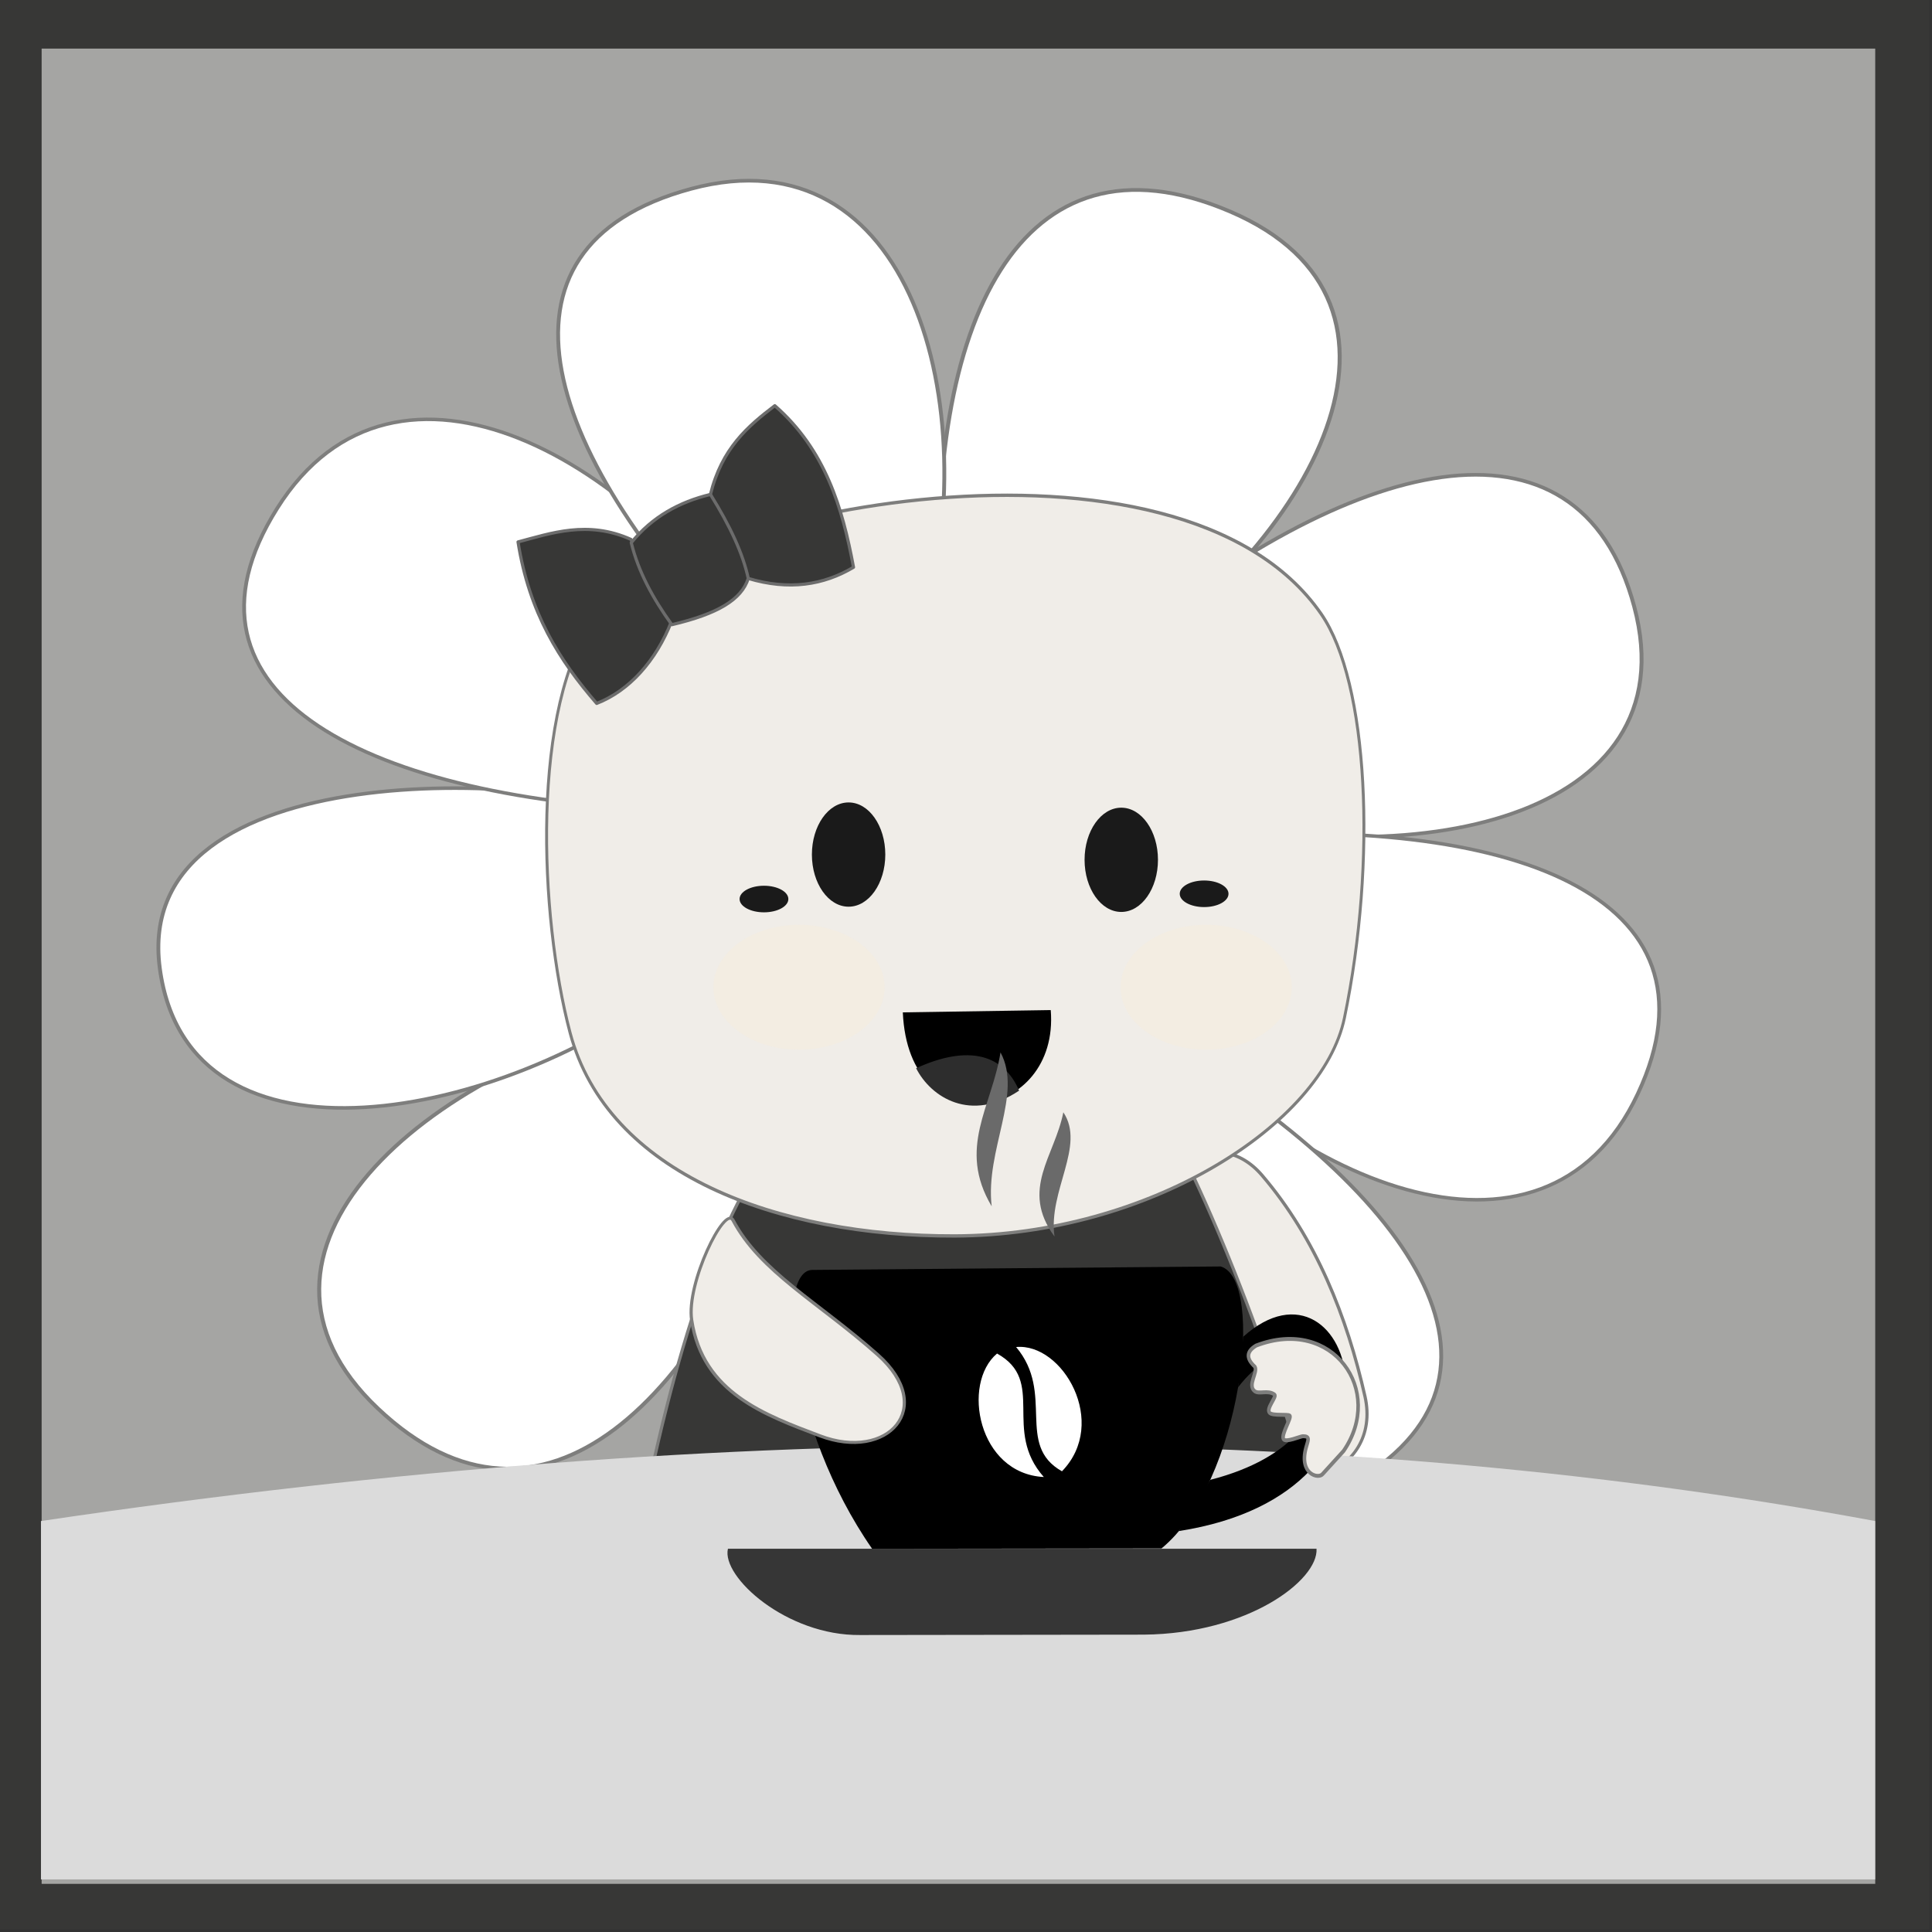 <?xml version="1.0" encoding="UTF-8" standalone="no"?>
<!DOCTYPE svg PUBLIC "-//W3C//DTD SVG 1.1//EN" "http://www.w3.org/Graphics/SVG/1.1/DTD/svg11.dtd">
<svg width="100%" height="100%" viewBox="0 0 309 309" version="1.1" xmlns="http://www.w3.org/2000/svg" xmlns:xlink="http://www.w3.org/1999/xlink" xml:space="preserve" xmlns:serif="http://www.serif.com/" style="fill-rule:evenodd;clip-rule:evenodd;stroke-linecap:round;stroke-linejoin:round;stroke-miterlimit:1.5;">
    <rect x="0" y="0" width="309" height="309" fill="#333333" stroke="none"/>
    <g transform="matrix(1,0,0,1,-4143.62,-1435.9)">
        <g transform="matrix(1.277,0,0,1,-526.735,375.33)">
            <g transform="matrix(1,0,0,1,521.443,-663.265)">
                <g transform="matrix(1,0,0,1,-1570.12,663.265)">
                    <g transform="matrix(0.783,0,0,1,1289.71,-438.038)">
                        <g transform="matrix(0.653,0,0,0.713,2993.44,1314.24)">
                            <rect x="2096.89" y="258.409" width="473.052" height="432.928" style="fill:rgb(55,55,54);"/>
                        </g>
                        <g transform="matrix(0.62,0,0,0.678,3069.62,1331.18)">
                            <rect x="2096.89" y="258.409" width="473.052" height="432.928" style="fill:rgb(165,165,163);"/>
                        </g>
                    </g>
                    <g transform="matrix(1,0,0,1,262.169,0.151)">
                        <g>
                            <g transform="matrix(0.83,0,0,0.983,3851.51,694.948)">
                                <g transform="matrix(0.76,0.643,-0.65,0.766,534.577,-421.334)">
                                    <path d="M826,472L852,464C862.064,427.139 851.345,385.021 817.11,394.431C783.225,403.745 793.858,438.071 826,472Z" style="fill:white;stroke:rgb(126,126,125);stroke-width:0.61px;"/>
                                </g>
                                <g transform="matrix(-0.026,1,-1,-0.026,1375.88,-336.338)">
                                    <path d="M826,472L852,464C862.064,427.139 851.345,385.021 817.11,394.431C783.225,403.745 793.858,438.071 826,472Z" style="fill:white;stroke:rgb(126,126,125);stroke-width:0.59px;"/>
                                </g>
                                <g transform="matrix(-0.627,0.779,-0.779,-0.627,1780.34,160.505)">
                                    <path d="M826,472L852,464C862.064,427.139 851.345,385.021 817.11,394.431C783.225,403.745 793.858,438.071 826,472Z" style="fill:white;stroke:rgb(126,126,125);stroke-width:0.57px;"/>
                                </g>
                                <g transform="matrix(-0.971,0.238,-0.238,-0.971,1803,802.822)">
                                    <path d="M826,472L852,464C862.064,427.139 851.345,385.021 817.11,394.431C783.225,403.745 793.858,438.071 826,472Z" style="fill:white;stroke:rgb(126,126,125);stroke-width:0.58px;"/>
                                </g>
                                <g transform="matrix(-0.486,-0.874,0.874,-0.486,822.997,1506.8)">
                                    <path d="M826,472L852,464C862.064,427.139 851.345,385.021 817.11,394.431C783.225,403.745 793.858,438.071 826,472Z" style="fill:white;stroke:rgb(126,126,125);stroke-width:0.61px;"/>
                                </g>
                                <g transform="matrix(0.144,-0.99,0.99,0.144,229.56,1281.48)">
                                    <path d="M826,472L852,464C857.192,448.406 851.345,385.021 817.11,394.431C783.225,403.745 800.221,449.345 826,472Z" style="fill:white;stroke:rgb(126,126,125);stroke-width:0.58px;"/>
                                </g>
                                <g transform="matrix(0.715,-0.7,0.7,0.715,-104.921,744.477)">
                                    <path d="M826,472L852,464C862.064,427.139 851.345,385.021 817.11,394.431C783.225,403.745 793.858,438.071 826,472Z" style="fill:white;stroke:rgb(126,126,125);stroke-width:0.57px;"/>
                                </g>
                                <g transform="matrix(0.968,-0.006,0.005,1,24.943,12.985)">
                                    <path d="M826,472L852.853,466.484C862.917,429.623 851.345,385.021 817.11,394.431C783.225,403.745 793.858,438.071 826,472Z" style="fill:white;stroke:rgb(126,126,125);stroke-width:0.6px;"/>
                                </g>
                            </g>
                            <g transform="matrix(0.845,0,0,1.08,3848.69,647.866)">
                                <path d="M815,633L841,636C841.891,642.733 841.493,648.694 840,654C839.17,656.951 832.013,657.947 829,655C822.576,648.716 817.832,641.428 815,633Z" style="fill:rgb(240,237,232);stroke:rgb(126,126,125);stroke-width:0.46px;"/>
                            </g>
                            <g transform="matrix(-0.845,0,0,1.08,5289.33,647.866)">
                                <path d="M815,633L841,636C841.891,642.733 841.493,648.694 840,654C839.17,656.951 832.013,657.947 829,655C822.576,648.716 817.832,641.428 815,633Z" style="fill:rgb(240,237,232);stroke:rgb(126,126,125);stroke-width:0.46px;"/>
                            </g>
                            <g transform="matrix(-0.465,-0.813,0.683,-0.637,4577.33,2306.03)">
                                <path d="M799,577C812.522,580.541 822.043,582.361 832,585C841.577,587.539 841.144,600.204 830,601C816.828,601.941 803.88,598.796 792,594C780.151,589.217 785.284,573.408 799,577Z" style="fill:rgb(240,237,232);stroke:rgb(126,126,125);stroke-width:0.48px;"/>
                            </g>
                            <g transform="matrix(0.835,0,0,1.06,3855.11,662.741)">
                                <path d="M816.604,554.905C807.497,571.592 800.732,602.717 798,625C808.708,635.846 873.248,643.625 906,625C904.028,602.124 891.739,568.862 883.388,551.343C858.012,551.609 847.09,550.665 816.604,554.905Z" style="fill:rgb(55,55,54);stroke:rgb(126,126,125);stroke-width:0.47px;"/>
                            </g>
                            <g transform="matrix(0.558,0.131,-0.118,0.823,4055.82,604.396)">
                                <path d="M939.981,524.238C929.179,543.251 939.582,582.67 950.837,603.401C964.6,628.75 1004.07,634.563 1042.44,628.357C1084.66,621.529 1117.87,594.638 1118.42,573.869C1119.24,543.226 1110.29,509.981 1097.33,498.764C1058.35,465.033 952.844,501.597 939.981,524.238Z" style="fill:rgb(240,237,232);stroke:rgb(126,126,125);stroke-width:0.64px;"/>
                            </g>
                            <g transform="matrix(0.845,0,0,1.08,3850.33,662.562)">
                                <g transform="matrix(1.138,0,0,1.196,-554.897,-94.172)">
                                    <ellipse cx="1215.29" cy="492.568" rx="4.78" ry="6.455" style="fill:rgb(26,26,26);"/>
                                </g>
                                <g transform="matrix(1.138,0,0,1.196,-514.482,-93.395)">
                                    <ellipse cx="1215.29" cy="492.568" rx="4.78" ry="6.455" style="fill:rgb(26,26,26);"/>
                                </g>
                                <g transform="matrix(1.273,0,0,1.903,-716.458,-462.744)">
                                    <ellipse cx="1207.55" cy="513.576" rx="9.969" ry="4.861" style="fill:rgb(254,237,209);fill-opacity:0.25;"/>
                                </g>
                                <g transform="matrix(1.273,0,0,1.903,-656.108,-462.744)">
                                    <ellipse cx="1207.55" cy="513.576" rx="9.969" ry="4.861" style="fill:rgb(254,237,209);fill-opacity:0.25;"/>
                                </g>
                                <g transform="matrix(1.099,0,0,2.103,-506.065,-545.95)">
                                    <ellipse cx="1202.57" cy="498.086" rx="3.289" ry="0.936" style="fill:rgb(26,26,26);"/>
                                </g>
                                <g transform="matrix(1.099,0,0,2.103,-440.826,-546.727)">
                                    <ellipse cx="1202.57" cy="498.086" rx="3.289" ry="0.936" style="fill:rgb(26,26,26);"/>
                                </g>
                                <g transform="matrix(1,0,0,1,-131.993,-917.201)">
                                    <path d="M968.134,1435.51L990.058,1435.17C991.396,1451.56 968.988,1455.35 968.134,1435.51Z"/>
                                </g>
                            </g>
                            <g transform="matrix(0.723,0.141,-0.11,0.924,3856.77,609.628)">
                                <g transform="matrix(0.988,-0.157,0.157,0.988,114.725,119.92)">
                                    <path d="M825.787,435.959C827.782,428.096 832.261,424.333 836.908,420.847C845.502,428.438 848.39,438.406 850.199,448.57C845.04,451.589 839.137,452.492 832.168,450.367L825.787,435.959Z" style="fill:rgb(55,55,54);stroke:rgb(108,108,108);stroke-width:0.54px;"/>
                                </g>
                                <g transform="matrix(-0.496,0.868,0.868,0.496,1017.51,-501.171)">
                                    <path d="M824.548,435.735C826.544,427.871 832.261,424.333 836.908,420.847C845.248,429.915 848.395,439.007 850.199,448.57C845.04,451.589 838.184,452.017 831.216,449.891L824.548,435.735Z" style="fill:rgb(55,55,54);stroke:rgb(108,108,108);stroke-width:0.54px;"/>
                                </g>
                                <g transform="matrix(0.988,-0.157,0.157,0.988,114.725,119.92)">
                                    <path d="M812.181,444.133C815.828,439.691 820.486,437.204 825.787,435.959C829.148,441.417 831.295,446.159 832.168,450.367C830.998,453.983 826.91,456.4 819.037,458.199C815.841,453.73 813.338,449.057 812.181,444.133Z" style="fill:rgb(55,55,54);stroke:rgb(108,108,108);stroke-width:0.54px;"/>
                                </g>
                            </g>
                            <g transform="matrix(0.845,0,0,1.08,3738.78,-327.679)">
                                <path d="M970.124,1443.47C972.325,1447.81 978.273,1451.56 985.385,1446.79C983.124,1441.47 977.94,1439.9 970.124,1443.47Z" style="fill:rgb(45,45,45);"/>
                            </g>
                        </g>
                        <g transform="matrix(0.794,0,0,1.265,351.212,-832.806)">
                            <path d="M5450.17,1688.93C5367.72,1676.68 5272.47,1675.64 5160.85,1688.93L5160.85,1734.24L5450.17,1734.24L5450.17,1688.93Z" style="fill:rgb(219,219,219);"/>
                        </g>
                    </g>
                </g>
                <g transform="matrix(0.608,0,0,0.608,1290.21,756.954)">
                    <g transform="matrix(1,0,0,1,-306.838,257.807)">
                        <g transform="matrix(0.783,0,0,1,412.471,-375.33)">
                            <path d="M3933.46,2115.2L4088.31,2115.2C4088.81,2123.45 4070.32,2137.52 4042.91,2137.79L3968.27,2137.89C3948.88,2138.11 3931.7,2122.56 3933.46,2115.2Z" style="fill:rgb(54,54,54);"/>
                        </g>
                        <g transform="matrix(0.783,0,0,1,412.471,-375.33)">
                            <path d="M4021.7,2000.38C4027.62,2009.2 4017.65,2021.1 4019.38,2033.06C4010.25,2020.67 4019.44,2011.94 4021.7,2000.38Z" style="fill:rgb(106,106,106);"/>
                        </g>
                        <g transform="matrix(0.783,0,0,1.239,399.527,-869.178)">
                            <path d="M4021.7,2000.38C4027.62,2009.2 4017.65,2021.1 4019.38,2033.06C4010.25,2020.67 4019.44,2011.94 4021.7,2000.38Z" style="fill:rgb(106,106,106);"/>
                        </g>
                        <g transform="matrix(0.783,0,0,1,412.471,-375.33)">
                            <path d="M3955.59,2041.85C3945.99,2042.14 3949.1,2083.09 3971.39,2115.2L4047.53,2115.11C4068.59,2097.83 4074.95,2044.38 4063.1,2040.94L3955.59,2041.85Z"/>
                        </g>
                        <g transform="matrix(0.783,0,0,1,412.471,-375.33)">
                            <path d="M4069.01,2059.44L4067.67,2072.73C4087.3,2047.33 4105.39,2085.52 4060.35,2097.07L4052.1,2110.54C4118.07,2100.28 4097.61,2033.68 4069.01,2059.44Z"/>
                        </g>
                    </g>
                    <g transform="matrix(0.594,0,0,0.819,692.061,35.561)">
                        <path d="M4307.31,2372.7C4295.89,2372.16 4288.74,2364.66 4285.99,2356.09C4283.24,2347.51 4284.89,2337.87 4291.09,2333.04C4308.28,2341.89 4292.79,2357.56 4307.31,2372.7ZM4297.7,2330.95C4304.48,2338.4 4304.4,2346.25 4304.65,2353.31C4304.91,2360.36 4305.49,2366.62 4313.6,2370.86C4329.94,2355.29 4313.84,2329.54 4297.7,2330.95Z" style="fill:white;"/>
                    </g>
                </g>
                <g transform="matrix(-0.371,-0.759,-0.67,0.534,3931.74,2241)">
                    <path d="M803.326,579.035C816.848,582.576 826.999,587.866 837.376,587.196C840.517,586.993 832.255,598.811 826.132,601.153C814.026,605.782 804.814,599.236 796.474,593.624C786.134,586.667 789.61,575.443 803.326,579.035Z" style="fill:rgb(240,237,232);stroke:rgb(126,126,125);stroke-width:0.52px;"/>
                </g>
                <g transform="matrix(-0.2,-0.997,-0.706,0.231,4076.91,4107.42)">
                    <path d="M2260.41,457.975L2263.06,453.52C2270.53,444.05 2283.78,449.536 2282.31,463.568C2281.83,465.333 2280.86,465.891 2279.18,464.685C2278.22,464.372 2276.7,466.754 2275.51,465.765C2274.82,465.194 2275.22,463.5 2274.24,462.606C2273.81,462.214 2272.44,464.726 2271.64,464.18C2271.07,463.794 2270.79,461.209 2270.48,460.967C2270.09,460.665 2267.98,463.249 2267.16,463.006C2266.52,462.817 2266.95,460.054 2266.86,459.646C2266.57,458.362 2266.07,458.961 2264.97,459.646C2261.32,461.92 2259.77,458.917 2260.41,457.975Z" style="fill:rgb(240,237,232);stroke:rgb(126,126,125);stroke-width:0.61px;"/>
                </g>
            </g>
        </g>
    </g>
</svg>
